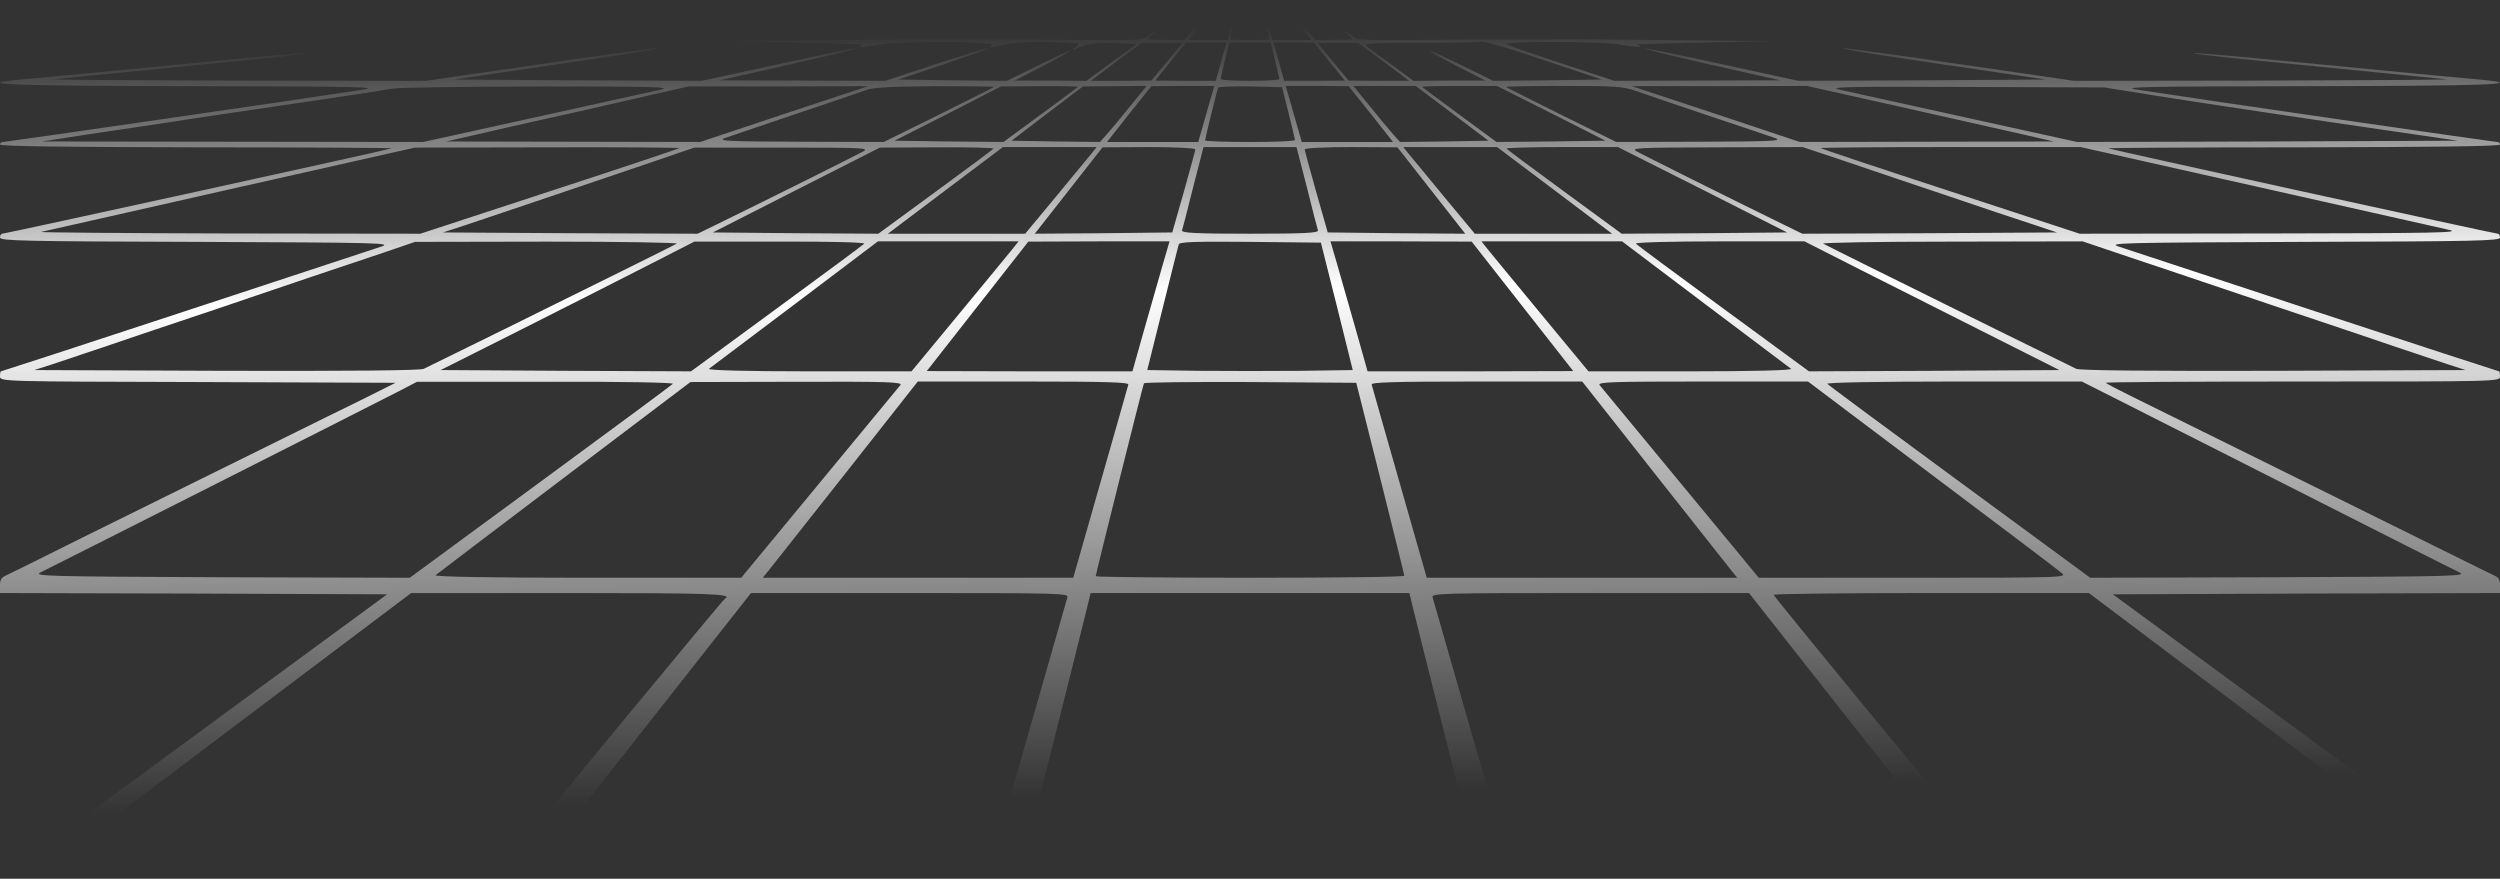 <svg width="1707" height="600" viewBox="0 0 1707 600" fill="none" xmlns="http://www.w3.org/2000/svg">
<rect x="0" y="0" width="1707" height="600" fill="#333333" stroke="none"/>
<path d="M842.031 13.413L838.164 27.334H824.828H811.625L821.494 13.935C831.496 0.537 830.162 1.581 816.159 18.46L808.825 27.334L795.489 27.16C782.953 27.16 782.419 26.986 785.887 24.55C787.887 23.158 789.488 21.592 789.488 21.07C789.488 20.548 787.354 21.766 784.687 23.68C779.352 27.856 783.886 27.508 721.474 27.16C707.872 26.986 695.603 26.986 694.136 26.986C692.669 26.986 674.665 26.986 654.128 26.986C633.59 26.986 615.32 26.812 613.453 26.986C611.586 26.986 584.648 27.16 553.441 27.508L496.764 28.03L544.773 29.074C571.178 29.596 591.315 30.292 589.448 30.466C587.581 30.814 586.781 31.336 587.448 31.858C588.248 32.206 594.516 31.51 601.584 30.292C616.787 27.856 680.666 28.204 677.466 30.814C674.932 32.903 675.065 32.903 686.134 30.292C691.868 29.074 703.737 28.378 716.807 28.726C736.544 29.248 737.877 29.422 734.81 31.858C732.543 33.599 732.41 34.12 734.143 33.425C742.545 29.596 746.812 29.074 760.815 29.422L776.418 29.944L759.082 42.473L741.878 55.176L717.34 55.002H692.802L711.872 45.257C722.274 39.863 730.676 35.165 730.409 34.816C730.143 34.468 720.407 38.993 708.672 44.735L687.468 55.176L650.394 54.828L613.32 54.306L644.126 44.039C660.929 38.297 674.532 33.425 674.265 33.076C673.998 32.728 658.262 37.427 639.191 43.691L604.518 55.176L547.974 55.002L491.429 54.828L538.639 44.213C564.644 38.297 585.181 33.251 584.514 33.076C583.714 32.728 559.709 37.601 531.17 43.865L479.16 55.176L394.61 54.828L310.061 54.306L336.066 50.477C414.748 38.993 451.155 33.425 448.754 32.902C447.287 32.728 411.147 37.601 368.472 43.865L290.99 55.176L162.432 55.002C91.751 54.828 35.207 54.48 36.674 54.132C38.141 53.958 78.415 49.955 126.025 45.257C173.767 40.733 211.108 36.731 209.241 36.383C207.24 36.035 180.835 38.297 150.563 41.255C43.208 51.696 24.538 53.436 12.269 54.48C-20.137 57.612 10.669 58.656 131.092 58.83C244.981 59.004 260.184 59.352 247.382 61.266C208.307 67.356 4.001 96.938 2.134 96.938C0.934 96.938 0 97.634 0 98.678C0 99.896 45.742 100.418 134.426 100.592C208.307 100.592 268.186 100.94 267.386 101.288C265.785 102.158 3.601 159.581 1.467 159.581C0.667 159.581 0 160.8 0 162.192C0 164.454 16.137 164.802 134.293 165.15C261.384 165.672 268.186 165.846 260.051 168.456C255.25 170.022 195.105 189.859 126.425 212.48C57.745 235.102 1.067 253.547 0.667 253.547C0.267 253.547 0 255.113 0 257.027C0 260.507 1.067 260.507 134.96 260.855L270.053 261.377L260.718 266.075C255.517 268.686 238.847 277.038 223.377 284.52C171.767 309.926 103.754 343.684 55.344 367.523C28.939 380.748 5.734 392.232 3.734 393.102C0.8 394.495 0 395.887 0 399.889V404.935L132.159 405.283L264.318 405.805L132.693 502.381L1.2 598.956L11.602 599.478L22.004 600L151.363 502.381L280.721 404.935H388.476C484.095 404.935 501.165 405.457 495.03 408.763C494.363 408.937 460.89 449.308 420.615 498.03C380.341 546.927 345.001 589.907 342.067 593.388L336.732 599.652H348.068H359.404L436.085 502.381L512.767 404.935H621.321C724.008 404.935 729.742 405.109 728.809 407.893C728.276 409.633 716.273 451.744 702.004 501.511C687.734 551.277 675.465 593.736 674.798 595.824C673.598 599.826 673.598 599.826 684.667 599.826H696.003L717.874 512.473C730.009 464.272 740.945 420.422 742.278 414.854L744.679 404.935H853.5H962.321L964.722 414.854C966.055 420.422 976.991 464.272 989.127 512.299L1011 599.826H1022.33C1028.6 599.826 1033.4 599.304 1033.14 598.434C1032.73 597.738 1020.47 555.28 1005.8 504.121C991.127 452.962 978.724 409.633 978.191 407.893C977.258 405.109 982.992 404.935 1085.68 404.935H1194.23L1270.91 502.381L1347.6 599.652H1358.93H1370.27L1361.87 589.733C1327.06 548.319 1211.04 407.197 1211.04 406.153C1210.9 405.457 1259.31 404.935 1318.66 404.935H1426.28L1555.64 502.381L1685 600L1695.4 599.478L1705.8 598.956L1574.31 502.381L1442.68 405.805L1574.84 405.283L1707 404.935V399.889C1707 395.887 1706.2 394.495 1703.4 393.102C1701.27 392.232 1662.19 372.743 1616.32 350.122C1570.44 327.501 1519.76 302.443 1503.63 294.439C1487.49 286.435 1466.29 275.994 1456.42 271.122C1446.55 266.249 1438.15 261.899 1437.88 261.377C1437.48 260.855 1497.89 260.507 1572.04 260.507C1706.07 260.507 1707 260.507 1707 257.027C1707 255.113 1706.73 253.547 1706.33 253.547C1705.93 253.547 1649.26 235.102 1580.58 212.48C1511.9 189.859 1451.75 170.022 1446.95 168.456C1438.81 165.846 1445.62 165.672 1572.71 165.15C1690.86 164.802 1707 164.454 1707 162.192C1707 160.8 1706.33 159.581 1705.53 159.581C1703.27 159.581 1441.21 102.158 1439.61 101.288C1438.95 100.94 1498.69 100.592 1572.71 100.592C1661.26 100.418 1707 99.896 1707 98.678C1707 97.634 1706.07 96.938 1704.87 96.938C1703 96.938 1498.69 67.356 1459.62 61.266C1446.82 59.352 1462.02 59.004 1576.04 58.83C1696.33 58.656 1727.14 57.612 1694.73 54.48C1682.46 53.436 1663.79 51.696 1556.44 41.255C1526.16 38.297 1499.76 36.035 1497.76 36.383C1495.89 36.731 1533.37 40.733 1580.98 45.257C1628.72 49.955 1668.86 53.958 1670.33 54.132C1671.79 54.48 1615.25 54.828 1544.57 55.002L1416.01 55.176L1338.53 43.865C1295.85 37.601 1259.71 32.728 1258.25 32.902C1255.85 33.425 1292.25 38.993 1370.93 50.477L1396.94 54.306L1312.39 54.828L1227.84 55.176L1175.83 43.865C1147.29 37.601 1123.29 32.728 1122.49 33.076C1121.82 33.251 1142.36 38.297 1168.36 44.213L1215.57 54.828L1158.89 55.002L1102.22 55.176L1065.81 43.169C1045.67 36.557 1029 30.64 1028.6 30.118C1027 28.03 1092.88 28.204 1105.42 30.292C1112.48 31.51 1118.89 32.206 1119.55 31.858C1120.35 31.336 1119.42 30.814 1117.55 30.466C1115.68 30.292 1135.82 29.596 1162.23 29.074L1210.24 28.03L1153.56 27.508C1122.35 27.16 1095.41 26.986 1093.55 26.986C1091.68 26.812 1073.41 26.986 1052.87 26.986C1032.33 26.986 1014.33 26.986 1012.86 26.986C1011.4 26.986 999.128 26.986 985.526 27.16C923.114 27.508 927.648 27.856 922.313 23.68C919.646 21.766 917.512 20.548 917.512 21.07C917.512 21.592 919.113 23.158 921.247 24.55C924.581 26.986 924.047 27.16 911.511 27.16L898.175 27.334L890.841 18.46C876.838 1.581 875.504 0.537 885.506 13.935L895.375 27.334H882.172H868.836L864.969 13.413C862.835 5.583 860.968 -0.333 860.568 0.015C860.301 0.537 861.635 6.453 863.502 13.587C865.369 20.548 866.836 26.464 866.836 26.812C866.836 27.16 860.835 27.334 853.5 27.334C846.165 27.334 840.164 27.16 840.164 26.812C840.164 26.464 841.631 20.548 843.498 13.587C845.365 6.453 846.699 0.537 846.432 0.015C846.032 -0.333 844.165 5.583 842.031 13.413ZM1060.61 43.169L1093.68 54.306L1056.61 54.828L1019.53 55.176L998.328 44.735C986.593 38.993 976.857 34.468 976.591 34.816C976.324 35.165 984.726 39.863 995.128 45.257L1014.2 55.002H989.66L965.122 55.176L950.319 44.387C942.184 38.471 934.316 32.728 932.982 31.51C930.848 29.596 937.65 29.248 970.189 29.248C992.06 29.248 1010.2 28.9 1010.46 28.552C1011.4 27.334 1026.6 31.684 1060.61 43.169ZM796.822 42.125L786.154 55.002L765.483 55.176H744.812L762.149 42.125L779.486 29.248H793.488H807.491L796.822 42.125ZM833.763 42.125L830.162 55.176H809.491L788.821 55.002L799.223 42.125L809.758 29.074H823.494H837.364L833.763 42.125ZM870.57 40.907C872.17 47.519 873.504 53.262 873.504 53.958C873.504 54.654 864.569 55.176 853.5 55.176C842.565 55.176 833.496 54.654 833.496 53.958C833.496 53.262 834.83 47.519 836.43 40.907L839.364 29.074H853.5H867.636L870.57 40.907ZM907.777 42.125L918.179 55.002L897.509 55.176H876.838L873.237 42.125L869.637 29.074H883.506H897.242L907.777 42.125ZM944.851 42.125L962.188 55.176H941.517L920.846 55.002L910.178 42.125L899.509 29.248H913.512H927.514L944.851 42.125ZM450.755 61.266C445.287 62.484 406.613 71.011 364.871 80.233L288.99 96.938L158.831 96.764L28.672 96.59L61.345 91.544C79.349 88.934 104.554 85.105 117.356 83.191C130.159 81.103 167.366 75.709 200.039 70.837C232.712 66.138 262.985 61.44 267.386 60.57C271.786 59.7 317.129 59.178 368.072 59.004C448.088 59.004 459.423 59.352 450.755 61.266ZM535.438 77.797L478.093 96.938L391.41 96.764L304.726 96.59L326.064 91.718C337.799 88.934 358.47 84.235 372.073 81.277C385.675 78.319 413.281 72.055 433.418 67.356L470.092 59.004H531.437L592.782 58.83L535.438 77.797ZM678.666 59.352C678.399 59.7 661.329 68.226 640.792 78.493L603.451 96.938L546.107 96.764C497.297 96.59 489.696 96.242 494.763 94.328C498.097 93.11 519.968 85.801 543.439 77.797C566.911 69.966 588.782 62.484 592.116 61.266C596.25 59.7 610.519 59.004 638.658 58.83C660.929 58.83 678.933 59.004 678.666 59.352ZM736.01 59.352C735.744 59.7 724.141 68.226 710.272 78.493L685.2 96.938L647.993 96.59L610.786 96.068L647.193 77.623L683.467 59.004L710.005 58.83C724.675 58.656 736.277 59.004 736.01 59.352ZM771.884 72.229C765.75 79.885 758.682 88.412 755.881 91.544L751.08 96.938L720.941 96.59L690.668 96.068L715.073 77.449L739.478 59.004L761.215 58.83L782.953 58.656L771.884 72.229ZM823.628 77.797L818.16 96.938H786.954H755.881L770.951 77.797L786.154 58.83L807.624 58.656H829.095L823.628 77.797ZM879.772 76.927C882.172 86.497 884.173 94.85 884.173 95.546C884.173 96.416 870.437 96.938 853.5 96.938C836.697 96.938 822.827 96.416 822.827 95.894C822.827 94.676 830.962 61.614 831.762 59.874C832.029 59.178 842.031 58.83 853.9 59.004L875.371 59.526L879.772 76.927ZM936.049 77.797L951.119 96.938H920.046H888.84L883.373 77.797L877.905 58.656H899.376L920.846 58.83L936.049 77.797ZM991.394 77.275L1016.33 96.068L986.059 96.59L955.92 96.938L951.119 91.544C948.319 88.412 941.251 79.885 935.116 72.229L924.047 58.656H945.251H966.589L991.394 77.275ZM1059.14 77.275L1096.21 96.068L1059.01 96.59L1021.8 96.938L996.728 78.493C982.859 68.226 971.256 59.7 970.99 59.352C970.723 59.004 982.058 58.656 996.195 58.656H1022.07L1059.14 77.275ZM1116.62 61.962C1121.82 63.876 1144.22 71.359 1166.23 78.841C1188.23 86.149 1208.9 93.11 1212.24 94.328C1217.3 96.242 1209.7 96.59 1160.89 96.764L1103.55 96.938L1066.21 78.493C1045.67 68.226 1028.6 59.7 1028.33 59.352C1028.07 59.004 1045.54 58.656 1067.41 58.656C1102.22 58.656 1108.08 59.004 1116.62 61.962ZM1295.99 72.577C1330.26 80.233 1368.13 88.76 1380.27 91.544L1402.27 96.59L1315.59 96.764L1228.91 96.938L1171.56 77.797L1114.22 58.83H1173.96L1233.71 58.656L1295.99 72.577ZM1471.62 65.268C1508.03 71.011 1572.84 80.755 1638.85 90.326L1678.19 96.068L1548.17 96.59L1418.28 96.938L1342.26 80.233C1300.52 71.011 1261.71 62.484 1256.25 61.266C1247.58 59.352 1259.45 59.004 1341.6 59.352L1436.95 59.7L1471.62 65.268ZM463.957 101.114C463.691 101.462 423.683 114.861 375.14 130.696L286.989 159.581L155.764 159.407C83.75 159.233 26.138 158.711 28.006 158.363C29.872 158.015 88.017 144.791 157.364 129.13L283.389 100.766L373.94 100.592C423.816 100.418 464.224 100.766 463.957 101.114ZM589.448 103.376C585.448 105.638 530.104 133.306 488.495 153.665L476.36 159.581L389.409 159.233L302.459 158.711L318.996 153.317C345.001 144.617 411.414 122.169 444.087 111.033L474.093 100.766H534.104C589.315 100.766 593.716 100.94 589.448 103.376ZM678.399 101.462C677.999 101.984 660.129 115.383 638.658 131.044L599.717 159.581L543.306 159.233L486.762 158.711L543.84 129.652L600.784 100.766L639.992 100.592C661.596 100.418 678.933 100.94 678.399 101.462ZM745.479 104.594C743.612 106.857 732.676 120.081 721.074 134.176L700.003 159.581H653.194H606.252L645.459 130L684.8 100.418H716.807H748.813L745.479 104.594ZM816.159 101.984C816.159 102.68 812.559 115.905 808.291 131.044L800.423 158.711L753.48 159.233L706.538 159.581L729.609 130.174L752.814 100.592L784.553 100.418C801.89 100.418 816.159 101.114 816.159 101.984ZM892.308 127.738C896.042 142.877 899.509 156.275 899.909 157.319C900.309 159.059 890.441 159.581 853.5 159.581C816.559 159.581 806.691 159.059 807.091 157.319C807.491 156.275 810.958 142.877 814.692 127.738L821.76 100.418H853.5H885.24L892.308 127.738ZM977.391 130.174L1000.46 159.581L953.52 159.233L906.577 158.711L898.709 131.044C894.441 115.905 890.841 102.68 890.841 101.984C890.841 101.114 905.11 100.418 922.58 100.418L954.186 100.592L977.391 130.174ZM1061.54 130L1100.75 159.581H1053.81H1007L985.926 134.176C974.324 120.081 963.388 106.857 961.521 104.594L958.187 100.418H990.193H1022.2L1061.54 130ZM1162.49 129.478L1220.24 158.711L1163.69 159.233L1107.28 159.581L1068.34 131.044C1046.87 115.383 1029 101.984 1028.6 101.462C1028.07 100.94 1045.14 100.418 1066.21 100.418H1104.75L1162.49 129.478ZM1262.65 111.033C1279.98 116.949 1311.32 127.564 1332.26 134.524C1353.2 141.659 1378 150.011 1387.34 152.969L1404.54 158.711L1317.59 159.233L1230.64 159.581L1218.5 153.665C1176.9 133.306 1121.55 105.638 1117.55 103.376C1113.28 100.94 1117.55 100.766 1171.96 100.592L1230.91 100.418L1262.65 111.033ZM1541.5 127.564C1607.91 142.529 1666.86 155.753 1672.33 156.971C1680.86 158.885 1663.26 159.233 1551.24 159.407L1420.01 159.581L1331.86 130.696C1283.32 114.861 1243.31 101.462 1243.04 101.114C1242.78 100.766 1282.52 100.418 1331.59 100.418H1420.68L1541.5 127.564ZM462.09 166.368C457.956 168.63 404.879 194.905 346.068 223.965C316.729 238.408 291.257 250.937 289.39 251.807C287.256 253.025 238.18 253.373 154.697 253.199L23.471 252.677L35.34 248.848C42.008 246.586 57.878 241.366 70.68 237.016C83.483 232.666 106.954 224.661 122.691 219.441C138.427 214.221 158.031 207.608 166.032 204.824C174.167 202.04 195.105 194.905 212.708 188.989C230.312 183.073 253.383 175.416 264.052 171.762L283.389 165.15L374.073 164.976C423.949 164.976 463.557 165.672 462.09 166.368ZM590.115 166.368C589.315 167.238 562.51 187.075 530.237 210.74L471.825 253.547L386.342 253.199L300.859 252.677L354.203 225.879C383.408 211.088 422.482 191.425 440.753 182.029L474.093 164.976H532.771C566.111 164.802 590.782 165.498 590.115 166.368ZM691.468 169.848C689.201 172.632 672.798 192.643 654.928 214.221L622.388 253.547H552.241C509.966 253.547 482.894 252.851 484.095 251.807C485.161 250.937 511.567 231.099 542.773 207.608L599.45 164.802H647.46H695.469L691.468 169.848ZM793.888 180.811C791.355 189.685 785.62 209.696 781.219 225.183L773.218 253.547H702.937L632.79 253.373L667.464 209.174L702.137 164.976L750.28 164.802H798.556L793.888 180.811ZM912.845 209.174L923.647 252.677L888.573 253.199C869.236 253.373 837.764 253.373 818.427 253.199L783.353 252.677L793.755 210.914C799.489 187.945 804.424 168.108 804.824 166.89C805.224 165.15 815.759 164.802 853.633 165.15L901.909 165.672L912.845 209.174ZM1039.54 209.174L1074.21 253.373L1004.06 253.547H933.782L925.781 225.183C921.38 209.696 915.646 189.685 913.112 180.811L908.444 164.802H956.72L1004.86 164.976L1039.54 209.174ZM1164.23 207.608C1195.43 231.099 1221.84 250.937 1222.91 251.807C1224.11 252.851 1197.03 253.547 1154.76 253.547H1084.61L1052.07 214.221C1034.2 192.643 1017.8 172.632 1015.53 169.848L1011.53 164.802H1059.54H1107.55L1164.23 207.608ZM1271.18 184.639C1292.65 195.428 1331.86 215.265 1358.13 228.489L1406.14 252.677L1320.66 253.199L1235.17 253.547L1176.76 210.74C1144.49 187.075 1117.68 167.238 1117.02 166.368C1116.22 165.498 1140.76 164.802 1173.83 164.802H1232.11L1271.18 184.639ZM1453.48 175.416C1470.82 181.159 1492.96 188.641 1502.69 191.947C1540.43 204.65 1556.7 210.218 1584.31 219.441C1600.05 224.661 1623.52 232.666 1636.32 237.016C1649.12 241.366 1664.99 246.586 1671.66 248.848L1683.53 252.677L1552.3 253.199C1468.82 253.373 1419.74 253.025 1417.61 251.807C1415.74 250.937 1390.27 238.408 1360.93 223.965C1302.12 194.905 1249.04 168.63 1244.91 166.368C1243.44 165.672 1282.65 164.976 1332.13 164.976L1422.01 164.802L1453.48 175.416ZM459.423 262.073C458.623 262.943 417.948 293.047 368.872 329.067L279.788 394.495L150.829 394.147C29.072 393.625 22.271 393.451 28.006 390.666C33.873 387.882 250.716 278.256 273.387 266.597L284.722 260.681H372.739C425.55 260.507 460.09 261.203 459.423 262.073ZM614.787 262.943C613.72 264.335 588.782 294.439 559.443 329.937L506.099 394.495H400.745C334.599 394.495 296.191 393.799 297.391 392.754C298.458 391.884 338.066 361.781 385.409 325.935L471.425 260.855L544.106 260.681C606.652 260.507 616.387 260.855 614.787 262.943ZM770.417 262.595C770.15 263.813 761.482 294.091 751.347 329.589L732.81 394.495H626.789H520.768L524.769 389.622C527.036 386.838 550.774 356.734 577.713 322.629L626.656 260.507H698.936C756.148 260.507 770.951 261.029 770.417 262.595ZM942.451 326.631C951.386 362.477 958.854 392.406 958.854 393.102C958.854 393.973 911.511 394.495 853.5 394.495C795.622 394.495 748.146 393.973 748.146 393.451C748.146 392.058 780.286 263.465 781.086 261.725C781.353 261.029 814.159 260.681 853.767 260.855L926.047 261.377L942.451 326.631ZM1129.29 322.629C1156.23 356.734 1179.96 386.838 1182.23 389.622L1186.23 394.495H1080.21H974.19L955.653 329.589C945.518 294.091 936.85 263.813 936.583 262.595C936.049 261.029 950.852 260.507 1008.06 260.507H1080.34L1129.29 322.629ZM1319.06 324.195C1365.6 359.171 1405.47 389.274 1407.61 391.188C1411.61 394.321 1410.28 394.495 1306.26 394.495H1200.9L1147.56 329.937C1118.22 294.439 1093.28 264.335 1092.21 262.943C1090.61 260.855 1100.08 260.507 1162.49 260.507H1234.51L1319.06 324.195ZM1465.89 282.954C1632.99 367.523 1673.66 388.23 1678.99 390.666C1684.73 393.451 1677.79 393.625 1556.17 394.147L1427.21 394.495L1338.13 329.067C1289.05 293.047 1248.38 262.943 1247.71 262.073C1246.91 261.203 1281.18 260.507 1333.99 260.507H1421.48L1465.89 282.954Z" fill="url(#paint0_linear_2_95)"/>
<defs>
<linearGradient id="paint0_linear_2_95" x1="855.833" y1="-2.49513e-05" x2="865.917" y2="581.995" gradientUnits="userSpaceOnUse">
<stop offset="0.031" stop-color="white" stop-opacity="0"/>
<stop offset="0.339" stop-color="white"/>
<stop offset="0.932" stop-color="white" stop-opacity="0"/>
</linearGradient>
</defs>
</svg>
